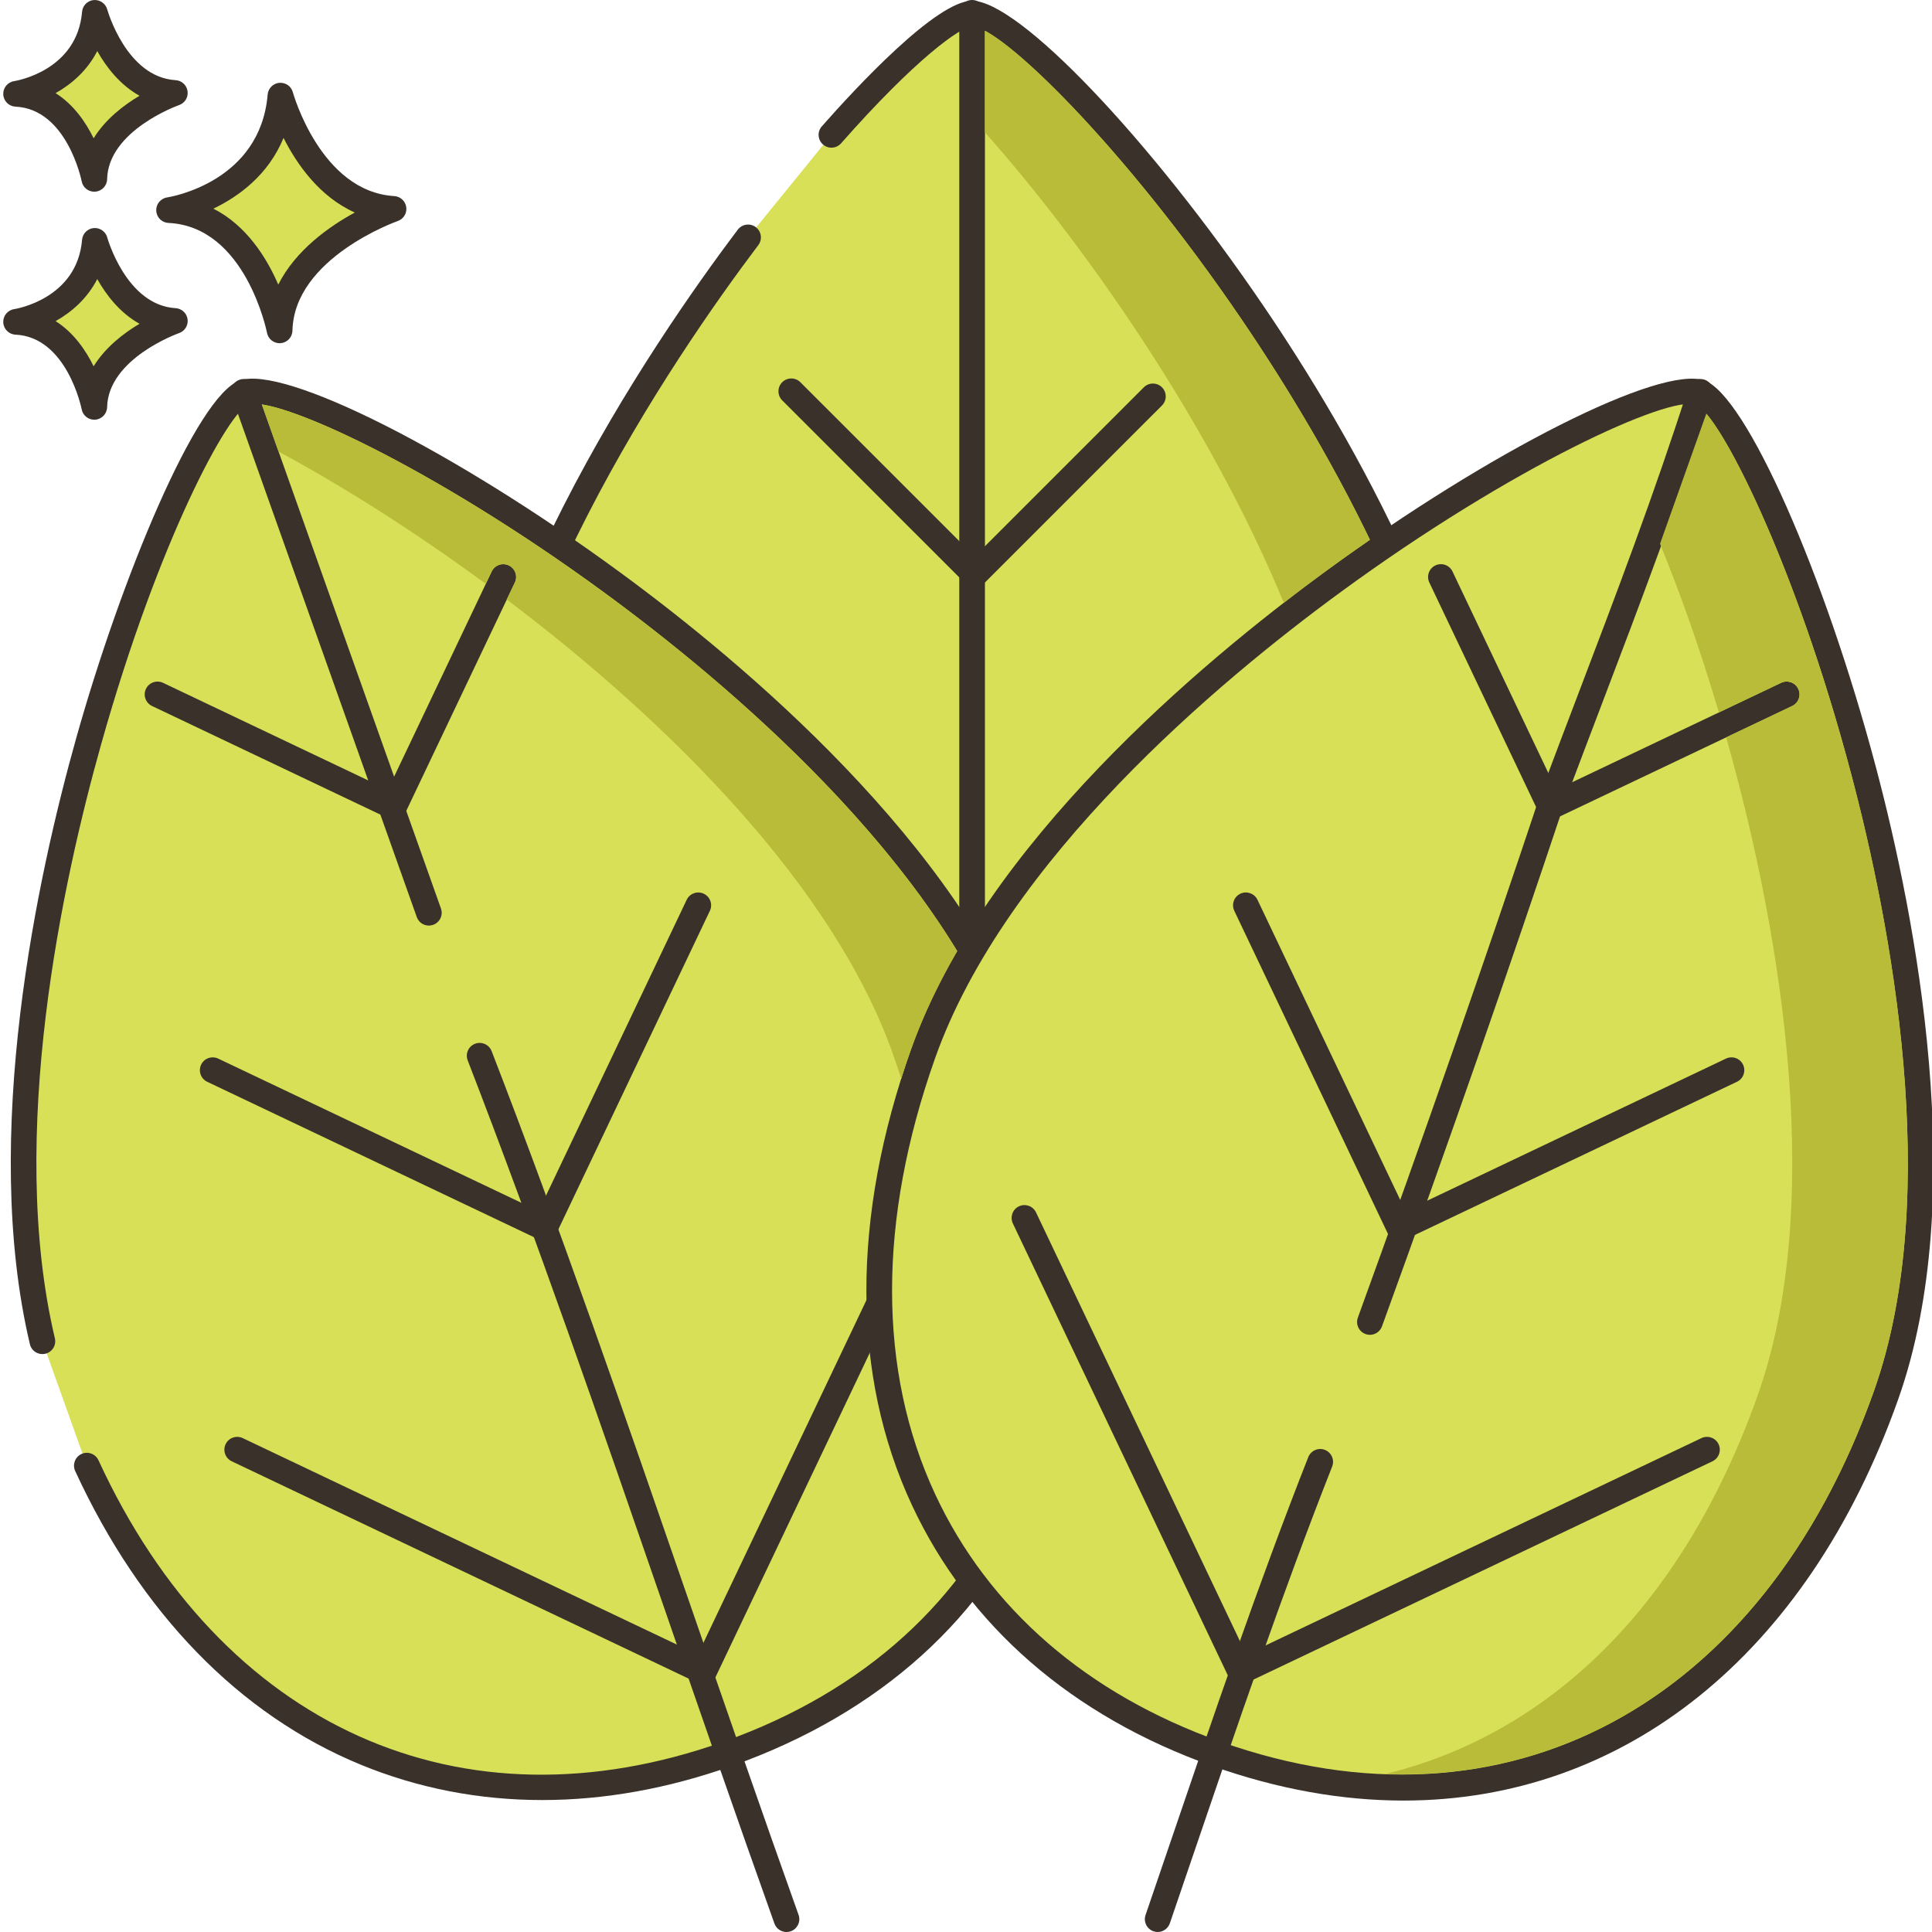 <?xml version="1.0" encoding="UTF-8"?>
<!DOCTYPE svg PUBLIC '-//W3C//DTD SVG 1.0//EN'
          'http://www.w3.org/TR/2001/REC-SVG-20010904/DTD/svg10.dtd'>
<svg contentScriptType="text/ecmascript" width="100pt" xmlns:xlink="http://www.w3.org/1999/xlink" zoomAndPan="magnify" contentStyleType="text/css" height="100.0pt" viewBox="0 0 451 451.76" preserveAspectRatio="xMidYMid meet" xmlns="http://www.w3.org/2000/svg" version="1.0"
><path style="fill:#d7e057;" d="m65.199 22.355c-1.945 23.125-26.047 26.777-26.047 26.777 20.691.973 25.852 28.121 25.852 28.121.441-19.355 26.641-28.406 26.641-28.406-19.629-1.176-26.445-26.492-26.445-26.492zm0 0"
  /><path style="fill:#3a312a;" d="m91.824 45.852c-17.207-1.031-23.664-24.051-23.727-24.285-.379-1.402-1.691-2.312-3.168-2.203-1.449.133-2.594 1.285-2.719 2.734-1.719 20.434-22.625 23.93-23.508 24.066-1.527.234-2.629 1.582-2.547 3.125.078 1.539 1.312 2.77 2.855 2.84 18.055.852 22.996 25.438 23.043 25.688.277 1.422 1.52 2.438 2.945 2.438.086 0 .168-.008.254-.012 1.527-.129 2.711-1.387 2.75-2.922.387-17.016 24.379-25.551 24.625-25.637 1.352-.469 2.184-1.828 1.988-3.242-.199-1.422-1.367-2.504-2.793-2.59zm-27.133 20.691c-2.715-6.262-7.418-13.816-15.172-17.754 5.859-2.809 12.816-7.824 16.402-16.543 3.102 6.141 8.398 13.762 16.668 17.445-6.016 3.277-13.848 8.812-17.898 16.852zm0 0"
  /><path style="fill:#d7e057;" d="m21.801 56.312c-1.375 16.359-18.422 18.945-18.422 18.945 14.637.688 18.281 19.887 18.281 19.887.312-13.688 18.848-20.09 18.848-20.09-13.883-.832-18.707-18.742-18.707-18.742zm0 0"
  /><path style="fill:#3a312a;" d="m40.688 72.059c-11.535-.688-15.945-16.371-15.988-16.527-.379-1.406-1.738-2.324-3.164-2.207-1.449.133-2.598 1.289-2.723 2.738-1.156 13.738-15.289 16.129-15.883 16.223-1.527.234-2.625 1.582-2.547 3.121.082 1.543 1.316 2.773 2.855 2.844 12.07.566 15.449 17.289 15.48 17.453.27 1.426 1.516 2.441 2.945 2.441.082 0 .168-.004.25-.012 1.531-.125 2.715-1.387 2.754-2.922.258-11.414 16.66-17.266 16.82-17.32 1.355-.469 2.188-1.828 1.992-3.246-.195-1.418-1.367-2.5-2.793-2.586zm-19.172 13.59c-1.848-3.77-4.68-7.891-8.895-10.559 3.711-2.082 7.395-5.262 9.742-9.832 2.113 3.75 5.309 7.91 9.883 10.449-3.699 2.199-7.977 5.477-10.73 9.941zm0 0"
  /><path style="fill:#d7e057;" d="m21.801 3c-1.375 16.359-18.422 18.941-18.422 18.941 14.637.691 18.281 19.887 18.281 19.887.312-13.688 18.848-20.09 18.848-20.09-13.883-.832-18.707-18.738-18.707-18.738zm0 0"
  /><path style="fill:#3a312a;" d="m40.688 18.746c-11.535-.691-15.945-16.375-15.988-16.531-.379-1.402-1.738-2.32-3.164-2.203-1.449.129-2.598 1.285-2.723 2.734-1.156 13.742-15.289 16.133-15.883 16.227-1.527.23-2.625 1.582-2.547 3.121.082 1.543 1.316 2.77 2.855 2.844 12.07.566 15.449 17.289 15.48 17.453.27 1.426 1.516 2.438 2.945 2.438.082 0 .168-.004.25-.008 1.531-.125 2.715-1.387 2.754-2.922.258-11.418 16.66-17.266 16.82-17.324 1.355-.465 2.188-1.824 1.992-3.242-.195-1.418-1.367-2.5-2.793-2.586zm-19.172 13.59c-1.848-3.773-4.68-7.895-8.895-10.559 3.711-2.082 7.395-5.262 9.742-9.836 2.113 3.75 5.309 7.91 9.883 10.449-3.699 2.199-7.977 5.477-10.73 9.945zm0 0"
  /><path style="fill:#d7e057;" d="m226.926 3.18c-4.758 0-17.473 10.852-32.891 28.352l-19.496 23.98c-31.871 42.219-65.922 102.531-65.922 152.117 0 86.07 52.969 130.105 118.309 130.105 65.34 0 118.309-44.035 118.309-130.105 0-86.066-101.152-204.449-118.309-204.449zm0 0"
  /><path style="fill:#3a312a;" d="m294.996 71.441c-26.711-39.293-57.25-71.262-68.07-71.262-8.371 0-27.363 20.539-35.141 29.371-1.094 1.242-.973 3.137.27 4.234 1.246 1.094 3.141.973 4.234-.27 17.543-19.914 28.102-27.336 30.637-27.336 6.547 0 35.059 27.375 63.109 68.633 19.496 28.68 52.203 84.07 52.203 132.816 0 77.211-45.262 127.105-115.309 127.105-70.051 0-115.312-49.891-115.312-127.105 0-57.566 45.68-124.293 65.32-150.312.996-1.32.734-3.203-.59-4.199-1.32-.996-3.203-.734-4.203.586-20.004 26.5-66.527 94.543-66.527 153.926 0 80.859 47.617 133.105 121.309 133.105 73.691 0 121.309-52.246 121.309-133.105 0-50.352-33.355-106.938-53.238-136.188zm0 0"
  /><path style="fill:#3a312a;" d="m226.926 0c-1.656 0-3 1.344-3 3v366.547c0 1.656 1.344 3 3 3s3-1.344 3-3v-366.547c0-1.656-1.344-3-3-3zm0 0"
  /><path style="fill:#3a312a;" d="m271.324 90.566c-1.172-1.172-3.07-1.172-4.242 0l-39.559 39.559-40.754-40.75c-1.172-1.172-3.07-1.172-4.242 0s-1.172 3.07 0 4.242l42.875 42.871c.586.586 1.355.879 2.121.879.77 0 1.535-.293 2.121-.879l41.684-41.68c1.168-1.172 1.168-3.07-.004-4.242zm0 0"
  /><path style="fill:#d7e057;" d="m238.359 246.312c-29.098-81.883-165.359-160.316-181.684-154.516-14.219 5.055-66.906 138.32-47.145 221.828l10.395 29.086c31.602 68.602 92.066 87.918 149.859 67.383 62.164-22.09 97.672-81.895 68.574-163.781zm0 0"
  /><g style="fill:#3a312a;"
  ><path d="m241.184 245.312c-17.02-47.898-67.879-90.453-96.684-111.555-38.695-28.352-78.539-48.449-88.828-44.785-10.102 3.59-27.695 46.141-38.199 83.508-9.008 32.043-22.398 93.078-10.863 141.836.379 1.613 1.992 2.605 3.613 2.23 1.613-.383 2.609-2 2.227-3.613-11.227-47.445 1.949-107.348 10.801-138.832 13.59-48.336 29.871-77.859 34.43-79.477 6.242-2.207 42.629 14.191 83.273 43.969 28.246 20.695 78.094 62.34 94.578 108.723 26.109 73.477-.094 136.262-66.754 159.953-61.387 21.801-117.379-3.402-146.129-65.812-.695-1.504-2.477-2.164-3.98-1.469-1.504.695-2.16 2.477-1.469 3.98 15.309 33.227 38.371 56.961 66.691 68.637 13.43 5.535 27.734 8.301 42.504 8.301 14.484 0 29.414-2.664 44.395-7.984 70.094-24.91 97.727-90.699 70.395-167.609zm0 0"
    /><path d="m186.352 447.754c-8.723-24.426-17.227-49.047-25.453-72.859-15.465-44.797-30.078-87.113-46.32-129.113-.602-1.547-2.34-2.305-3.879-1.719-1.547.598-2.316 2.336-1.719 3.883 16.207 41.898 30.801 84.16 46.25 128.906 8.227 23.828 16.734 48.465 25.469 72.918.438 1.227 1.594 1.992 2.824 1.992.336 0 .676-.059 1.012-.176 1.559-.559 2.371-2.273 1.816-3.832zm0 0"
    /><path d="m102.727 212.426-43.285-121.801c-.555-1.566-2.27-2.383-3.828-1.824-1.562.555-2.379 2.27-1.824 3.832l43.285 121.801c.438 1.227 1.594 1.996 2.824 1.996.336 0 .672-.055 1.004-.176 1.562-.555 2.379-2.27 1.824-3.828zm0 0"
    /><path d="m118.59 132.211c-1.496-.707-3.289-.078-3.996 1.418l-24.277 51.043-52.574-25.008c-1.492-.707-3.285-.074-3.996 1.422-.711 1.492-.074 3.285 1.422 3.996l55.281 26.293c.406.195.848.293 1.289.293.344 0 .684-.055 1.004-.176.75-.266 1.367-.816 1.707-1.535l25.566-53.75c.707-1.496.07-3.285-1.426-3.996zm0 0"
    /><path d="m164.191 208.98c-1.496-.707-3.289-.078-4 1.418l-34.613 72.777-74.93-35.641c-1.496-.707-3.289-.074-4 1.422-.707 1.496-.074 3.285 1.422 3.996l77.641 36.926c.414.199.855.293 1.289.293 1.121 0 2.195-.629 2.707-1.711l35.902-75.48c.711-1.5.078-3.289-1.418-4zm0 0"
    /><path d="m215.973 282.078c-1.496-.707-3.289-.074-4 1.422l-49.176 103.387-106.418-50.613c-1.5-.711-3.289-.078-4 1.418-.707 1.496-.074 3.289 1.422 4l109.129 51.902c.414.199.855.293 1.285.293 1.125 0 2.199-.629 2.711-1.711l50.465-106.098c.711-1.496.078-3.289-1.418-4zm0 0"
  /></g
  ><path style="fill:#d7e057;" d="m397.176 91.797c-16.324-5.801-152.586 72.633-181.684 154.516-29.098 81.887 6.406 141.691 68.574 163.781 62.164 22.09 127.449-1.898 156.547-83.785 29.098-81.883-28.477-229.191-43.438-234.512zm0 0"
  /><path style="fill:#3a312a;" d="m438.316 179.574c-12.086-45.672-30.465-87.164-40.137-90.602-10.281-3.641-50.133 16.434-88.828 44.785-28.801 21.102-79.664 63.656-96.684 111.555-14.008 39.406-13.949 76.262.168 106.582 13.164 28.277 37.449 49.379 70.227 61.027 15.359 5.457 30.367 8.105 44.738 8.105 51.227 0 94.297-33.652 115.637-93.711 16.941-47.668 4.062-113.027-5.121-147.742zm-.531 145.734c-26.109 73.473-86.055 105.641-152.715 81.961-31.227-11.098-54.328-31.125-66.793-57.906-13.438-28.867-13.422-64.152.039-102.043 16.484-46.383 66.332-88.031 94.582-108.723 40.645-29.781 77.035-46.188 83.273-43.969 5.238 1.863 23.02 36.109 36.344 86.484 9.008 34.043 21.668 98.047 5.27 144.195zm0 0"
  /><path style="fill:#3a312a;" d="m309.426 339.031c-1.531-.605-3.285.148-3.891 1.691-11.73 29.805-22.199 60.547-33.281 93.09l-4.77 13.977c-.535 1.57.301 3.273 1.871 3.812.32.109.648.16.969.16 1.246 0 2.41-.785 2.84-2.031l4.77-13.988c11.059-32.473 21.508-63.148 33.184-92.824.609-1.539-.148-3.281-1.691-3.887zm0 0"
  /><path style="fill:#3a312a;" d="m398.148 88.77c-1.582-.508-3.27.371-3.773 1.945-7.914 24.758-16.695 47.844-25.996 72.289-2.742 7.203-5.504 14.461-8.297 21.93-13.371 40.109-27.422 80.395-42.953 123.164-.566 1.555.238 3.277 1.797 3.844.336.125.684.18 1.023.18 1.227 0 2.375-.754 2.82-1.977 15.547-42.816 29.613-83.152 42.961-123.207 2.758-7.355 5.52-14.602 8.254-21.797 9.328-24.52 18.141-47.684 26.105-72.594.504-1.582-.363-3.273-1.941-3.777zm0 0"
  /><path style="fill:#3a312a;" d="m420.105 161.086c-.711-1.496-2.5-2.129-3.996-1.422l-52.578 25.008-24.273-51.043c-.711-1.496-2.504-2.125-4-1.418-1.496.711-2.129 2.5-1.418 3.996l25.562 53.75c.516 1.078 1.59 1.707 2.711 1.707.43 0 .871-.094 1.285-.289l55.289-26.297c1.496-.707 2.129-2.5 1.418-3.992zm0 0"
  /><path style="fill:#3a312a;" d="m407.199 248.953c-.711-1.496-2.5-2.129-3.996-1.418l-74.934 35.637-34.613-72.773c-.711-1.496-2.504-2.129-4-1.422-1.496.711-2.129 2.504-1.418 4l35.902 75.48c.512 1.082 1.59 1.711 2.711 1.711.43 0 .871-.094 1.285-.293l77.641-36.926c1.5-.707 2.133-2.5 1.422-3.996zm0 0"
  /><path style="fill:#3a312a;" d="m401.473 337.691c-.711-1.496-2.504-2.129-4-1.418l-106.422 50.613-49.176-103.387c-.707-1.496-2.5-2.129-3.996-1.422-1.496.711-2.129 2.504-1.422 4l50.465 106.098c.516 1.082 1.59 1.711 2.711 1.711.43 0 .871-.094 1.289-.293l109.129-51.902c1.496-.711 2.133-2.504 1.422-4zm0 0"
  /><path style="fill:#b9bc39;" d="m290.027 74.82c-24.902-36.66-50.18-62.34-60.102-67.621v23.742c23.219 26.18 52.379 67.617 69.898 110.02 3.363-2.641 6.562-5.02 9.523-7.199 3.539-2.602 7.078-5.102 10.598-7.543-9.879-20.48-21.219-38.598-29.918-51.398zm0 0"
  /><path style="fill:#b9bc39;" d="m140.945 138.602c-36.121-26.48-68.879-42.383-80.098-44.023l3.898 11c14.34 7.723 31.262 18.301 48.461 30.941l1.379-2.879c.719-1.5 2.5-2.141 4-1.422 1.5.703 2.141 2.5 1.422 3.98l-1.902 3.98c38.039 28.699 76.359 67.02 90.262 106.141.699 1.98 1.359 3.941 2 5.898.699-2.297 1.48-4.598 2.301-6.898 2.777-7.801 6.457-15.457 10.777-22.922-21.938-36.02-59.418-66.898-82.5-83.797zm0 0"
  /><path style="fill:#b9bc39;" d="m432.508 181.121c-11.703-44.262-26.84-76.062-33.902-84.402l-10.82 30.441c4.641 11.301 9.402 24.719 13.762 39.418l14.559-6.918c1.5-.699 3.281-.082 4 1.418s.082 3.301-1.418 4l-15.441 7.344c13.941 49.18 22.719 110.656 7.359 153.898-18.141 51.043-50.34 79.578-87.078 88.5 50.52 1.801 93.297-30.52 114.258-89.52 16.402-46.141 3.742-110.141-5.277-144.18zm0 0"
/></svg
>
